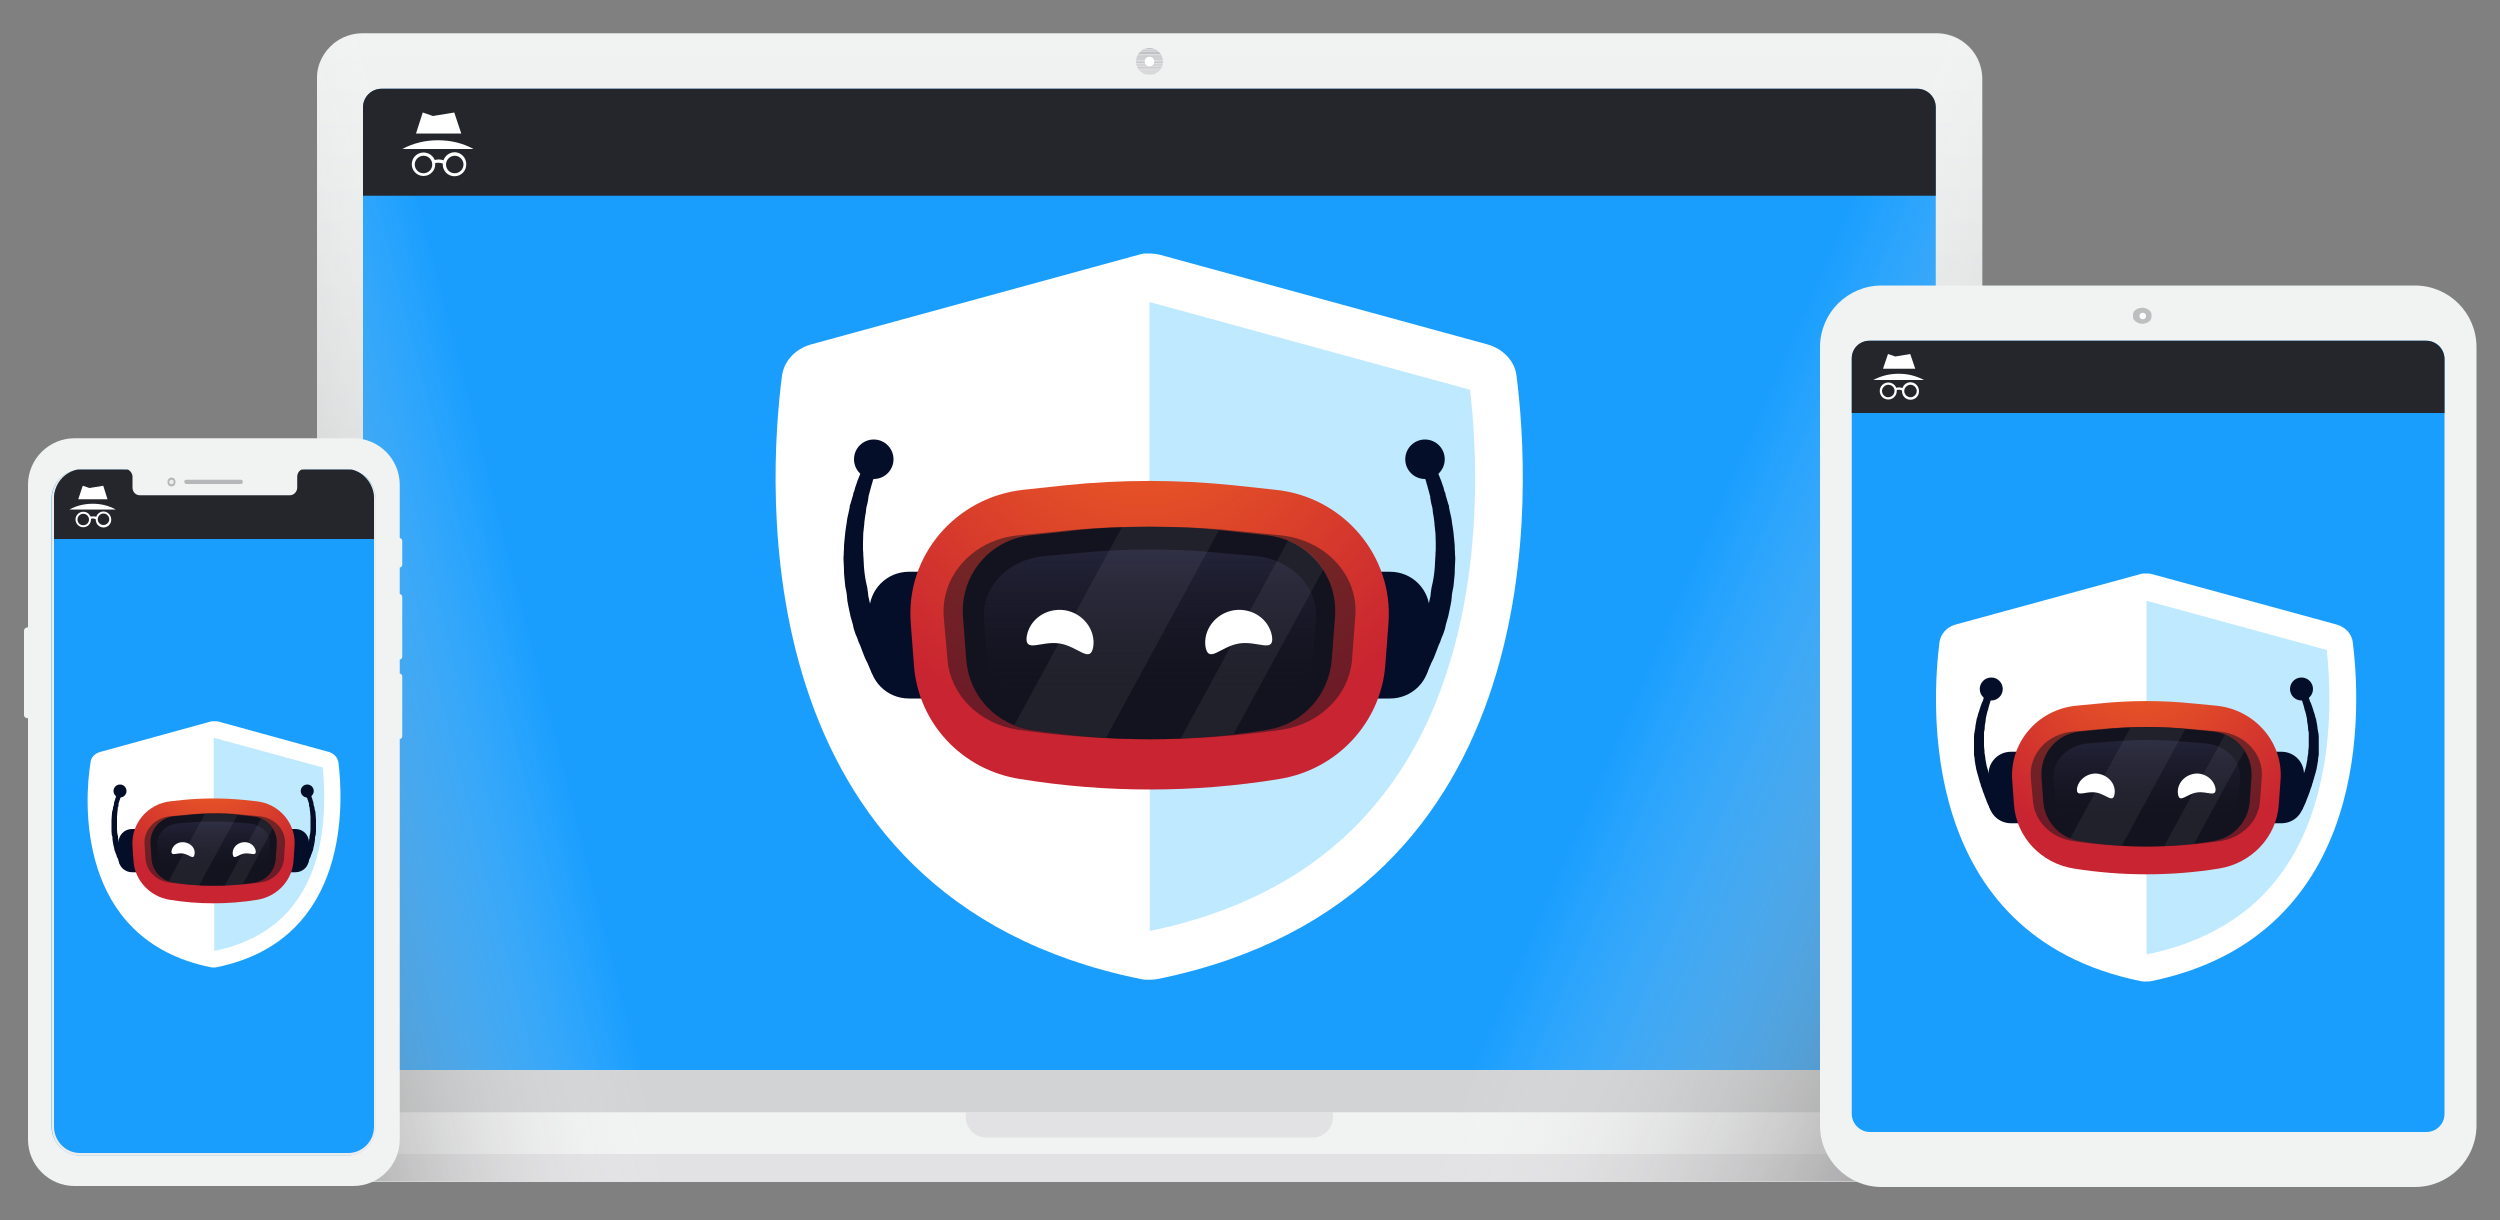 <?xml version="1.0" encoding="utf-8"?>
<!-- Generator: Adobe Illustrator 18.0.0, SVG Export Plug-In . SVG Version: 6.00 Build 0)  -->
<!DOCTYPE svg PUBLIC "-//W3C//DTD SVG 1.1//EN" "http://www.w3.org/Graphics/SVG/1.1/DTD/svg11.dtd">
<svg version="1.1" id="Layer_1" xmlns="http://www.w3.org/2000/svg" xmlns:xlink="http://www.w3.org/1999/xlink" x="0px" y="0px"
	 viewBox="0 512 1000 488" enable-background="new 0 512 1000 488" xml:space="preserve">
<rect x="0" y="512" width="1000" height="488" fill="#808080" stroke="none"/>
<g>
	<g>
		<g>
			<g id="XMLID_10143_">
				<g id="XMLID_10144_">
					<g id="XMLID_10216_">
						<g id="XMLID_10217_">
							<path id="XMLID_10218_" fill="#E2E2E4" d="M846.5,956.9v16.9c-13.8,7.2-29.5,11-45.5,11H118.5c-15.9,0-31.6-3.8-45.5-11
								v-16.9H846.5z"/>
						</g>
					</g>
					
						<linearGradient id="XMLID_2_" gradientUnits="userSpaceOnUse" x1="219.949" y1="988.923" x2="219.949" y2="704.29" gradientTransform="matrix(-1.468 0 0 -1.468 782.822 1980.082)">
						<stop  offset="0" style="stop-color:#F1F2F2"/>
						<stop  offset="1" style="stop-color:#D1D3D4"/>
					</linearGradient>
					<path id="XMLID_10215_" fill="url(#XMLID_2_)" d="M133.6,529.3c3.1-2.5,7.2-4,11.5-4h629.4c4.4,0,8.4,1.5,11.5,4
						c4.3,3.4,6.9,8.5,6.9,14.4v8.7v22.9v22.9v22.9V644v22.9v22.9v22.9v22.9v22.9v23.3v22.9v22.9v22.9v22.9v10v23.2v22.9v18.9
						c0,1.3-0.1,2.8-0.4,4c-1.8,8.2-9.1,14.4-17.9,14.4H145.1c-8.8,0-16.2-6.2-17.9-14.4c-0.3-1.3-0.4-2.6-0.4-4v-18.9v-22.9v-22.9
						v-10v-22.9V828v-23v-23.2v-22.9V736v-22.9v-22.9v-22.9v-23.2V621v-22.9V575v-22.9v-8.7C126.7,537.8,129.4,532.7,133.6,529.3z"
						/>
					<g id="XMLID_10209_">
						<g id="XMLID_10210_">
							<g>
								<g>
									<g>
										<defs>
											<rect id="SVGID_1_" x="73" y="956.9" width="773.4" height="16.9"/>
										</defs>
										<clipPath id="SVGID_2_">
											<use xlink:href="#SVGID_1_"  overflow="visible"/>
										</clipPath>
										<g id="XMLID_10213_" clip-path="url(#SVGID_2_)">
											<rect id="XMLID_10214_" x="73" y="956.9" fill="#F1F2F2" width="773.4" height="16.9"/>
										</g>
									</g>
								</g>
							</g>
						</g>
					</g>
					<g id="XMLID_10206_">
						<g id="XMLID_10207_">
							<path id="XMLID_10208_" fill="#E2E2E4" d="M118.5,984.6H801c15.9,0,31.6-3.8,45.5-11l0,0H73l0,0
								C86.9,981,102.5,984.6,118.5,984.6z"/>
						</g>
					</g>
					<g id="XMLID_10203_">
						<g id="XMLID_10204_">
							<path id="XMLID_10205_" fill="#E2E2E4" d="M394.4,967h130.7c4.4,0,8.1-3.7,8.1-8.1v-2.1H386.3v2.1
								C386.3,963.3,390,967,394.4,967z"/>
						</g>
					</g>
					<g id="XMLID_10149_">
						<g id="XMLID_10153_">
							<g id="XMLID_10154_">
								<g>
									<g>
										<g>
											<defs>
												<circle id="SVGID_3_" cx="459.8" cy="536.6" r="5.4"/>
											</defs>
											<clipPath id="SVGID_4_">
												<use xlink:href="#SVGID_3_"  overflow="visible"/>
											</clipPath>
											<g id="XMLID_10201_" clip-path="url(#SVGID_4_)">
												<rect id="XMLID_10202_" x="454.3" y="531" fill="#BCBDC0" width="10.9" height="0.1"/>
											</g>
										</g>
									</g>
								</g>
								<g>
									<g>
										<g>
											<defs>
												<circle id="SVGID_5_" cx="459.8" cy="536.6" r="5.4"/>
											</defs>
											<clipPath id="SVGID_6_">
												<use xlink:href="#SVGID_5_"  overflow="visible"/>
											</clipPath>
											<g id="XMLID_10199_" clip-path="url(#SVGID_6_)">
												<rect id="XMLID_10200_" x="454.3" y="531.2" fill="#BDBEC1" width="10.9" height="0.4"/>
											</g>
										</g>
									</g>
								</g>
								<g>
									<g>
										<g>
											<defs>
												<circle id="SVGID_7_" cx="459.8" cy="536.6" r="5.4"/>
											</defs>
											<clipPath id="SVGID_8_">
												<use xlink:href="#SVGID_7_"  overflow="visible"/>
											</clipPath>
											<g id="XMLID_10197_" clip-path="url(#SVGID_8_)">
												<rect id="XMLID_10198_" x="454.3" y="531.8" fill="#BEBFC2" width="10.9" height="0.4"/>
											</g>
										</g>
									</g>
								</g>
								<g>
									<g>
										<g>
											<defs>
												<circle id="SVGID_9_" cx="459.8" cy="536.6" r="5.4"/>
											</defs>
											<clipPath id="SVGID_10_">
												<use xlink:href="#SVGID_9_"  overflow="visible"/>
											</clipPath>
											<g id="XMLID_10195_" clip-path="url(#SVGID_10_)">
												<rect id="XMLID_10196_" x="454.3" y="532.2" fill="#BFC0C3" width="10.9" height="0.4"/>
											</g>
										</g>
									</g>
								</g>
								<g>
									<g>
										<g>
											<defs>
												<circle id="SVGID_11_" cx="459.8" cy="536.6" r="5.4"/>
											</defs>
											<clipPath id="SVGID_12_">
												<use xlink:href="#SVGID_11_"  overflow="visible"/>
											</clipPath>
											<g id="XMLID_10193_" clip-path="url(#SVGID_12_)">
												<rect id="XMLID_10194_" x="454.3" y="532.8" fill="#C0C1C4" width="10.9" height="0.4"/>
											</g>
										</g>
									</g>
								</g>
								<g>
									<g>
										<g>
											<defs>
												<circle id="SVGID_13_" cx="459.8" cy="536.6" r="5.4"/>
											</defs>
											<clipPath id="SVGID_14_">
												<use xlink:href="#SVGID_13_"  overflow="visible"/>
											</clipPath>
											<g id="XMLID_10191_" clip-path="url(#SVGID_14_)">
												<rect id="XMLID_10192_" x="454.3" y="533.2" fill="#C1C2C5" width="10.9" height="0.4"/>
											</g>
										</g>
									</g>
								</g>
								<g>
									<g>
										<g>
											<defs>
												<circle id="SVGID_15_" cx="459.8" cy="536.6" r="5.4"/>
											</defs>
											<clipPath id="SVGID_16_">
												<use xlink:href="#SVGID_15_"  overflow="visible"/>
											</clipPath>
											<g id="XMLID_10189_" clip-path="url(#SVGID_16_)">
												<rect id="XMLID_10190_" x="454.3" y="533.8" fill="#C2C3C6" width="10.9" height="0.4"/>
											</g>
										</g>
									</g>
								</g>
								<g>
									<g>
										<g>
											<defs>
												<circle id="SVGID_17_" cx="459.8" cy="536.6" r="5.4"/>
											</defs>
											<clipPath id="SVGID_18_">
												<use xlink:href="#SVGID_17_"  overflow="visible"/>
											</clipPath>
											<g id="XMLID_10187_" clip-path="url(#SVGID_18_)">
												<rect id="XMLID_10188_" x="454.3" y="534.3" fill="#C3C4C7" width="10.9" height="0.4"/>
											</g>
										</g>
									</g>
								</g>
								<g>
									<g>
										<g>
											<defs>
												<circle id="SVGID_19_" cx="459.8" cy="536.6" r="5.4"/>
											</defs>
											<clipPath id="SVGID_20_">
												<use xlink:href="#SVGID_19_"  overflow="visible"/>
											</clipPath>
											<g id="XMLID_10185_" clip-path="url(#SVGID_20_)">
												<rect id="XMLID_10186_" x="454.3" y="534.7" fill="#C4C5C8" width="10.9" height="0.4"/>
											</g>
										</g>
									</g>
								</g>
								<g>
									<g>
										<g>
											<defs>
												<circle id="SVGID_21_" cx="459.8" cy="536.6" r="5.4"/>
											</defs>
											<clipPath id="SVGID_22_">
												<use xlink:href="#SVGID_21_"  overflow="visible"/>
											</clipPath>
											<g id="XMLID_10183_" clip-path="url(#SVGID_22_)">
												<rect id="XMLID_10184_" x="454.3" y="535.3" fill="#C5C6C9" width="10.9" height="0.4"/>
											</g>
										</g>
									</g>
								</g>
								<g>
									<g>
										<g>
											<defs>
												<circle id="SVGID_23_" cx="459.8" cy="536.6" r="5.4"/>
											</defs>
											<clipPath id="SVGID_24_">
												<use xlink:href="#SVGID_23_"  overflow="visible"/>
											</clipPath>
											<g id="XMLID_10181_" clip-path="url(#SVGID_24_)">
												<rect id="XMLID_10182_" x="454.3" y="535.7" fill="#C6C7CA" width="10.9" height="0.4"/>
											</g>
										</g>
									</g>
								</g>
								<g>
									<g>
										<g>
											<defs>
												<circle id="SVGID_25_" cx="459.8" cy="536.6" r="5.4"/>
											</defs>
											<clipPath id="SVGID_26_">
												<use xlink:href="#SVGID_25_"  overflow="visible"/>
											</clipPath>
											<g id="XMLID_10179_" clip-path="url(#SVGID_26_)">
												<rect id="XMLID_10180_" x="454.3" y="536.3" fill="#C7C8CB" width="10.9" height="0.4"/>
											</g>
										</g>
									</g>
								</g>
								<g>
									<g>
										<g>
											<defs>
												<circle id="SVGID_27_" cx="459.8" cy="536.6" r="5.4"/>
											</defs>
											<clipPath id="SVGID_28_">
												<use xlink:href="#SVGID_27_"  overflow="visible"/>
											</clipPath>
											<g id="XMLID_10177_" clip-path="url(#SVGID_28_)">
												<rect id="XMLID_10178_" x="454.3" y="536.8" fill="#C8C9CC" width="10.9" height="0.4"/>
											</g>
										</g>
									</g>
								</g>
								<g>
									<g>
										<g>
											<defs>
												<circle id="SVGID_29_" cx="459.8" cy="536.6" r="5.4"/>
											</defs>
											<clipPath id="SVGID_30_">
												<use xlink:href="#SVGID_29_"  overflow="visible"/>
											</clipPath>
											<g id="XMLID_10175_" clip-path="url(#SVGID_30_)">
												<rect id="XMLID_10176_" x="454.3" y="537.4" fill="#C9CACD" width="10.9" height="0.4"/>
											</g>
										</g>
									</g>
								</g>
								<g>
									<g>
										<g>
											<defs>
												<circle id="SVGID_31_" cx="459.8" cy="536.6" r="5.4"/>
											</defs>
											<clipPath id="SVGID_32_">
												<use xlink:href="#SVGID_31_"  overflow="visible"/>
											</clipPath>
											<g id="XMLID_10173_" clip-path="url(#SVGID_32_)">
												<rect id="XMLID_10174_" x="454.3" y="537.8" fill="#CACBCE" width="10.9" height="0.4"/>
											</g>
										</g>
									</g>
								</g>
								<g>
									<g>
										<g>
											<defs>
												<circle id="SVGID_33_" cx="459.8" cy="536.6" r="5.4"/>
											</defs>
											<clipPath id="SVGID_34_">
												<use xlink:href="#SVGID_33_"  overflow="visible"/>
											</clipPath>
											<g id="XMLID_10171_" clip-path="url(#SVGID_34_)">
												<rect id="XMLID_10172_" x="454.3" y="538.2" fill="#CCCCCF" width="10.9" height="0.4"/>
											</g>
										</g>
									</g>
								</g>
								<g>
									<g>
										<g>
											<defs>
												<circle id="SVGID_35_" cx="459.8" cy="536.6" r="5.4"/>
											</defs>
											<clipPath id="SVGID_36_">
												<use xlink:href="#SVGID_35_"  overflow="visible"/>
											</clipPath>
											<g id="XMLID_10169_" clip-path="url(#SVGID_36_)">
												<rect id="XMLID_10170_" x="454.3" y="538.8" fill="#CDCDCF" width="10.9" height="0.4"/>
											</g>
										</g>
									</g>
								</g>
								<g>
									<g>
										<g>
											<defs>
												<circle id="SVGID_37_" cx="459.8" cy="536.6" r="5.4"/>
											</defs>
											<clipPath id="SVGID_38_">
												<use xlink:href="#SVGID_37_"  overflow="visible"/>
											</clipPath>
											<g id="XMLID_10167_" clip-path="url(#SVGID_38_)">
												<rect id="XMLID_10168_" x="454.3" y="539.3" fill="#CECED0" width="10.9" height="0.4"/>
											</g>
										</g>
									</g>
								</g>
								<g>
									<g>
										<g>
											<defs>
												<circle id="SVGID_39_" cx="459.8" cy="536.6" r="5.4"/>
											</defs>
											<clipPath id="SVGID_40_">
												<use xlink:href="#SVGID_39_"  overflow="visible"/>
											</clipPath>
											<g id="XMLID_10165_" clip-path="url(#SVGID_40_)">
												<rect id="XMLID_10166_" x="454.3" y="539.8" fill="#CFCFD1" width="10.9" height="0.4"/>
											</g>
										</g>
									</g>
								</g>
								<g>
									<g>
										<g>
											<defs>
												<circle id="SVGID_41_" cx="459.8" cy="536.6" r="5.4"/>
											</defs>
											<clipPath id="SVGID_42_">
												<use xlink:href="#SVGID_41_"  overflow="visible"/>
											</clipPath>
											<g id="XMLID_10163_" clip-path="url(#SVGID_42_)">
												<rect id="XMLID_10164_" x="454.3" y="540.3" fill="#D0D0D2" width="10.9" height="0.4"/>
											</g>
										</g>
									</g>
								</g>
								<g>
									<g>
										<g>
											<defs>
												<circle id="SVGID_43_" cx="459.8" cy="536.6" r="5.4"/>
											</defs>
											<clipPath id="SVGID_44_">
												<use xlink:href="#SVGID_43_"  overflow="visible"/>
											</clipPath>
											<g id="XMLID_10161_" clip-path="url(#SVGID_44_)">
												<rect id="XMLID_10162_" x="454.3" y="540.9" fill="#D1D1D3" width="10.9" height="0.4"/>
											</g>
										</g>
									</g>
								</g>
								<g>
									<g>
										<g>
											<defs>
												<circle id="SVGID_45_" cx="459.8" cy="536.6" r="5.4"/>
											</defs>
											<clipPath id="SVGID_46_">
												<use xlink:href="#SVGID_45_"  overflow="visible"/>
											</clipPath>
											<g id="XMLID_10159_" clip-path="url(#SVGID_46_)">
												<rect id="XMLID_10160_" x="454.3" y="541.3" fill="#D2D2D4" width="10.9" height="0.4"/>
											</g>
										</g>
									</g>
								</g>
								<g>
									<g>
										<g>
											<defs>
												<circle id="SVGID_47_" cx="459.8" cy="536.6" r="5.4"/>
											</defs>
											<clipPath id="SVGID_48_">
												<use xlink:href="#SVGID_47_"  overflow="visible"/>
											</clipPath>
											<g id="XMLID_10157_" clip-path="url(#SVGID_48_)">
												<rect id="XMLID_10158_" x="454.3" y="541.8" fill="#D3D3D5" width="10.9" height="0.1"/>
											</g>
										</g>
									</g>
								</g>
							</g>
						</g>
						<g id="XMLID_10150_">
							<g id="XMLID_10151_">
								<circle id="XMLID_10152_" fill="#FFFFFF" cx="459.8" cy="536.6" r="1.9"/>
							</g>
						</g>
					</g>
					<g id="XMLID_10145_">
						<g id="XMLID_10146_">
							<g id="XMLID_10147_">
								<path id="XMLID_10148_" fill="#1A9EFE" d="M152.7,940h614.1c4.1,0,7.5-3.4,7.5-7.5V555c0-4.1-3.4-7.5-7.5-7.5H152.7
									c-4.1,0-7.5,3.4-7.5,7.5v377.5C145.2,936.6,148.5,940,152.7,940z"/>
							</g>
						</g>
					</g>
				</g>
			</g>
			
				<linearGradient id="SVGID_49_" gradientUnits="userSpaceOnUse" x1="102.501" y1="776.544" x2="-72.795" y2="699.815" gradientTransform="matrix(-1.468 0 0 -1.468 782.822 1980.082)">
				<stop  offset="0" style="stop-color:#FFFFFF;stop-opacity:0"/>
				<stop  offset="1" style="stop-color:#231F20"/>
			</linearGradient>
			<path fill="url(#SVGID_49_)" d="M73,956.9h55.7c-0.7-1.3-1.2-2.8-1.5-4.3c-0.3-1.3-0.4-2.6-0.4-4v-18.9v-23.1v-22.9v-10v-22.9
				V828v-23v-23.2v-22.9V736v-22.9v-22.9v-22.9v-23.2V621v-22.9V575v-22.9v-8.7c0-5.9,2.6-11,6.9-14.4c3.1-2.5,7.2-4,11.5-4h629.4
				c4.4,0,8.4,1.5,11.5,4c4.3,3.4,6.9,8.5,6.9,14.4v8.7V575v23v22.9v22.9v22.9v22.9v22.9v22.9v22.9v23.5v22.9v22.9v22.9v22.9v10
				v23.2v22.9v18.9c0,1.3-0.1,2.8-0.4,4c-0.3,1.5-0.9,2.9-1.5,4.3h55.7l0,0l0,0v16.9l0,0c-13.8,7.2-29.5,11-45.5,11H118.5
				c-15.9,0-31.6-3.8-45.4-11l0,0L73,956.9L73,956.9L73,956.9z"/>
			
				<linearGradient id="SVGID_50_" gradientUnits="userSpaceOnUse" x1="379.31" y1="790.429" x2="529.347" y2="752.044" gradientTransform="matrix(-1.468 0 0 -1.468 782.822 1980.082)">
				<stop  offset="0" style="stop-color:#FFFFFF;stop-opacity:0"/>
				<stop  offset="1" style="stop-color:#231F20"/>
			</linearGradient>
			<path fill="url(#SVGID_50_)" d="M73,956.9h55.7c-0.7-1.3-1.2-2.8-1.5-4.3c-0.3-1.3-0.4-2.6-0.4-4v-18.9v-23.1v-22.9v-10v-22.9
				V828v-23v-23.2v-22.9V736v-22.9v-22.9v-22.9v-23.2V621v-22.9V575v-22.9v-8.7c0-5.9,2.6-11,6.9-14.4c3.1-2.5,7.2-4,11.5-4h629.4
				c4.4,0,8.4,1.5,11.5,4c4.3,3.4,6.9,8.5,6.9,14.4v8.7V575v23v22.9v22.9v22.9v22.9v22.9v22.9v22.9v23.5v22.9v22.9v22.9v22.9v10
				v23.2v22.9v18.9c0,1.3-0.1,2.8-0.4,4c-0.3,1.5-0.9,2.9-1.5,4.3h55.7l0,0l0,0v16.9l0,0c-13.8,7.2-29.5,11-45.5,11H118.5
				c-15.9,0-31.6-3.8-45.4-11l0,0L73,956.9L73,956.9L73,956.9z"/>
		</g>
		<g>
			<g id="XMLID_10125_">
				<circle id="XMLID_10142_" opacity="0.15" fill="#FFFFFF" enable-background="new    " cx="951.1" cy="657.3" r="5.6"/>
				<g id="XMLID_10126_">
					<g id="XMLID_10137_">
						<g id="XMLID_10138_">
							<g id="XMLID_10139_">
								<g id="XMLID_10140_">
									<g id="XMLID_10141_">
										<path fill="#F1F2F2" d="M752.7,986.8h213.2c13.7,0,24.7-11,24.7-24.7V650.9c0-13.7-11-24.7-24.7-24.7H752.7
											c-13.7,0-24.7,11-24.7,24.7v311.3C728,975.8,739.1,986.8,752.7,986.8z"/>
									</g>
								</g>
							</g>
						</g>
					</g>
					<g id="XMLID_10132_">
						<path id="XMLID_10136_" fill="#BCBEC0" d="M853.2,638.2c0-0.1,0-0.3,0-0.3c0-0.1,0-0.3,0-0.3c0-0.1,0-0.3,0.1-0.3
							c0-0.1,0.1-0.3,0.1-0.3c0-0.1,0.1-0.3,0.1-0.3c0.1-0.1,0.1-0.3,0.3-0.3c0.1-0.1,0.1-0.3,0.3-0.3c0.1-0.1,0.3-0.3,0.4-0.3
							c0.1-0.1,0.3-0.3,0.6-0.3c0.3-0.1,0.6-0.3,0.9-0.3c0.3,0,0.6-0.1,0.9-0.1s0.6,0,0.9,0.1c0.3,0.1,0.6,0.1,0.9,0.3
							c0.1,0.1,0.4,0.3,0.6,0.3c0.1,0.1,0.3,0.3,0.4,0.3c0.1,0.1,0.1,0.3,0.3,0.3c0.1,0.1,0.1,0.3,0.3,0.3c0,0.1,0.1,0.3,0.1,0.3
							c0,0.1,0.1,0.3,0.1,0.3c0,0.1,0.1,0.3,0.1,0.3c0,0.1,0,0.3,0,0.3c0,0.1,0,0.3,0,0.3v0.1v0.1c0,0.1,0,0.3,0,0.3
							c0,0.1,0,0.3,0,0.3c0,0.1,0,0.3-0.1,0.3c0,0.1-0.1,0.3-0.1,0.3c0,0.1-0.1,0.3-0.1,0.3c0,0.1-0.1,0.3-0.3,0.3
							c-0.1,0.1-0.1,0.3-0.3,0.3c-0.1,0.1-0.3,0.3-0.4,0.3c-0.1,0.1-0.3,0.3-0.6,0.3c-0.3,0.1-0.6,0.3-0.9,0.3
							c-0.3,0.1-0.6,0.1-0.9,0.1c-0.3,0-0.6,0-0.9-0.1c-0.3-0.1-0.6-0.1-0.9-0.3c-0.1-0.1-0.4-0.3-0.6-0.3c-0.1-0.1-0.3-0.3-0.4-0.3
							c-0.1-0.1-0.1-0.3-0.3-0.3c-0.1-0.1-0.1-0.3-0.3-0.3c0-0.1-0.1-0.3-0.1-0.3c0-0.1-0.1-0.3-0.1-0.3c0-0.1-0.1-0.3-0.1-0.3
							c0-0.1,0-0.3,0-0.3c0-0.1,0-0.3,0-0.3V638.2C853.2,638.2,853.2,638.2,853.2,638.2z"/>
						<g id="XMLID_10133_">
							<g id="XMLID_10134_">
								<circle id="XMLID_10135_" fill="#FFFFFF" cx="857.1" cy="638.4" r="1.3"/>
							</g>
						</g>
					</g>
					<g id="XMLID_10127_">
						<g id="XMLID_10128_">
							<g id="XMLID_10129_">
								<g id="XMLID_10130_">
									<path id="XMLID_10131_" fill="#1A9EFE" d="M748,964.8h222.5c4.1,0,7.3-3.2,7.3-7.3V655.6c0-4.1-3.2-7.3-7.3-7.3H748
										c-4.1,0-7.3,3.2-7.3,7.3v301.9C740.7,961.6,744.1,964.8,748,964.8z"/>
								</g>
							</g>
						</g>
					</g>
				</g>
			</g>
		</g>
		<g>
			<g id="XMLID_10112_">
				<path id="XMLID_10124_" fill="#1A9EFE" d="M20.6,711.5v8.4h129.8v-8.4c0-6.3-5.1-11.6-11.3-11.6h-17.2c-1.6,0-2.9,1.3-2.9,3.1
					v4.3c0,1.6-1.3,3.1-2.9,3.1H55.2c-1.6,0-2.9-1.3-2.9-3.1V703c0-1.6-1.3-3.1-2.9-3.1H32C25.7,700.1,20.6,705.2,20.6,711.5z"/>
				<g>
					<g id="XMLID_10123_">
						<path fill="#F1F2F2" d="M10.6,763l0.6-0.1v-57c0-10.3,8.4-18.6,18.6-18.6h111.5c10.3,0,18.6,8.4,18.6,18.6v21.3l0,0
							c0.6,0.1,1,0.6,1,1.2v9.4c0,0.6-0.4,1.2-1,1.2l0,0v10.6l0,0c0.6,0.1,1,0.6,1,1.2v23.8c0,0.6-0.4,1.2-1,1.2l0,0v5.6l0,0
							c0.6,0.1,1,0.6,1,1.2v23.8c0,0.6-0.4,1.2-1,1.2l0,0v160.2c0,10.3-8.4,18.6-18.6,18.6H29.8c-10.3,0-18.6-8.4-18.6-18.6V799.3
							l-0.6-0.1c-0.6-0.1-1-0.6-1-1.2v-33.6C9.5,763.8,10,763.2,10.6,763z"/>
					</g>
					<path id="XMLID_10122_" fill="#1A9EFE" d="M20.6,711.5v251.1c0,6.3,5.1,11.6,11.3,11.6h107c6.3,0,11.3-5.1,11.3-11.6V711.5
						c0-6.3-5.1-11.6-11.3-11.6h-17c-1.6,0-2.9,1.3-2.9,3.1v4.3c0,1.6-1.3,3.1-2.9,3.1H55.2c-1.6,0-2.9-1.3-2.9-3.1V703
						c0-1.6-1.3-3.1-2.9-3.1H32C25.7,700.1,20.6,705.2,20.6,711.5z"/>
					<g id="XMLID_10118_">
						<path id="XMLID_10119_" fill="#ECECED" d="M149.1,706.5c0-0.1-0.1-0.2-0.2-0.3c-0.9-1.7-2.2-3.1-3.7-4.2
							c-1.8-1.2-3.9-1.9-6.2-1.9h-17.2c-1,0-2,0.6-2.5,1.4l0,0l0,0c-0.3,0.5-0.4,1-0.4,1.6v4.3c0,0.5-0.1,0.9-0.3,1.3l0,0v0.1
							c0,0,0,0,0,0.1c-0.5,0.9-1.4,1.6-2.5,1.6H55.2c-1.6,0-2.9-1.3-2.9-3.1v-4.3c0-1.6-1.3-3.1-2.9-3.1H32
							c-6.3,0-11.3,5.1-11.3,11.6v251.1c0,1.8,0.4,3.5,1.1,5c0,0.1,0.1,0.2,0.1,0.3c0.1,0.2,0.2,0.3,0.3,0.5c2,3.5,5.6,5.8,9.8,5.8
							h107c1.5,0,2.9-0.3,4.2-0.8c3-1.2,5.4-3.7,6.5-6.8c0.4-1.2,0.7-2.6,0.7-4v-251C150.3,709.8,149.9,708.1,149.1,706.5z
							 M21.6,962.6V711.5c0-5.7,4.7-10.6,10.4-10.6h17.2c1.2,0,2.1,0.9,2.1,2.1v4.3c0,2.2,1.8,4,4,4h60.6c2.2,0,4-1.8,4-4V703
							c0-1.2,0.9-2.1,2.1-2.1h17.2c2.2,0,4.3,0.7,6,1.9c2.6,1.9,4.4,5.1,4.4,8.7v251.1c0,1.5-0.3,2.9-0.8,4.2
							c-1.6,3.8-5.3,6.4-9.5,6.4H32C26.3,973.2,21.6,968.5,21.6,962.6z"/>
					</g>
				</g>
				<path id="XMLID_10116_" opacity="0.38" fill="#58595B" enable-background="new    " d="M74.4,705.6h22c0.4,0,0.7-0.3,0.7-0.7
					v-0.3c0-0.4-0.3-0.7-0.7-0.7h-22c-0.4,0-0.7,0.3-0.7,0.7v0.3C73.9,705.3,74.2,705.6,74.4,705.6z"/>
				
					<ellipse id="XMLID_10114_" opacity="0.38" fill="#58595B" enable-background="new    " cx="68.6" cy="704.8" rx="1.6" ry="1.8"/>
				<ellipse id="XMLID_10113_" fill="#ECECED" cx="68.6" cy="704.8" rx="0.9" ry="0.9"/>
			</g>
		</g>
	</g>
</g>
<g>
	<path fill="#FFFFFF" d="M456.2,903.6c0.7,0.1,1.5,0.3,2.1,0.3c0.4,0,0.9,0,1.3,0c1.2,0,2.3-0.1,3.5-0.3
		C623.2,871,612,704.5,606.6,662.3c-0.7-5.9-5.3-10.7-11.5-12.5L464.3,614c-1.5-0.4-3.1-0.6-4.7-0.6c-0.4,0-0.9,0-1.3,0
		c-1.2,0-2.2,0.3-3.2,0.6l-130.8,35.8c-6.2,1.8-10.7,6.6-11.5,12.5C307.3,704.5,296.2,871,456.2,903.6z"/>
	<path opacity="0.3" fill="#2BB5FF" enable-background="new    " d="M588,667.9l-128.2-35.1l0,0v79c2.9-0.6,5.7-0.9,8.7-1.2
		c6.2-0.4,12.3,0.3,18.5,1c5,0.7,10,1.8,14.8,2.9c4.6,1,9.4,1.9,13.8,3.7c5.1,2.1,10,5,13.5,9.4c3.7,4.6,6,9,8.1,14.4
		c1.3,3.5,2.2,7.3,2.9,11c0.7,4.1,1.5,8.5,1,12.8c-0.6,7.3-2.6,14.5-6.9,20.6c-4.4,6.2-9.7,11.2-16.2,15.1c-12,7.5-26.3,11-40.2,12
		c-5.9,0.4-11.9,0.3-17.9-0.6v71.5l0,0c33-6.8,60.2-20.3,80.8-40.4c17-16.6,30-38,38.2-63.7C593.4,735.6,590.5,688.8,588,667.9z"/>
	<g>
		<g id="XMLID_84_">
			<g id="XMLID_10068_">
				<g id="XMLID_10069_">
					<g id="XMLID_10078_">
						<path id="XMLID_10079_" fill="#040E29" d="M380.8,791.4h-17.2c-8.8,0-15.9-7-15.9-15.9v-18.9c0-8.8,7-15.9,15.9-15.9h17.2
							V791.4z"/>
					</g>
					<g id="XMLID_10070_">
						<g id="XMLID_10075_">
							<g id="XMLID_10076_">
								<path id="XMLID_10077_" fill="#040E29" d="M348.9,781.6c0,0-0.6-1.3-1.5-3.4c-0.4-1.2-1.2-2.3-1.8-4c-0.3-0.7-0.7-1.8-1-2.6
									c-0.3-0.9-0.7-1.9-1.2-2.9c-0.3-1-0.7-2.1-1.2-3.1c-0.1-0.4-0.4-1.2-0.6-1.8s-0.3-1.2-0.4-1.8c-0.3-1.2-0.7-2.3-1-3.5
									c-0.1-0.6-0.3-1.3-0.4-1.9s-0.3-1.3-0.4-1.9c-0.1-0.7-0.3-1.3-0.4-2.1c-0.1-0.3-0.1-0.7-0.1-1c-0.1-0.3-0.1-0.7-0.1-1
									c-0.1-1.3-0.4-2.6-0.7-4.1c-0.1-1.3-0.3-2.8-0.4-4.1l-0.1-1.3c0-0.4,0-0.7,0-1.2l-0.1-2.1l-0.1-2.1c0-0.7,0-1.3,0.1-2.1
									c0-0.7,0-1.3,0.1-2.1v-1.2c0-0.4,0.1-0.7,0.1-1.2c0.1-1.3,0.3-2.8,0.4-4.1s0.4-2.6,0.6-4c0.1-1.3,0.4-2.6,0.7-3.8
									c0.1-0.6,0.3-1.2,0.4-1.9c0.1-0.3,0.1-0.6,0.1-0.9c0.1-0.3,0.1-0.6,0.3-0.9c0.3-1.2,0.7-2.3,1-3.4c0.1-0.3,0.1-0.4,0.1-0.7
									c0.1-0.3,0.1-0.4,0.3-0.7c0.1-0.4,0.4-1,0.4-1.5c0.4-1,0.7-2.1,1-2.9c0.4-0.9,0.7-1.8,1-2.5s0.6-1.5,0.9-2.2
									s0.6-1.3,0.9-1.8c1-2.2,1.6-3.5,1.6-3.5l4.6,2.1c0,0-0.4,1.2-1.3,3.4c-0.1,0.4-0.4,1.2-0.7,1.8c-0.1,0.7-0.4,1.3-0.7,2.2
									c-0.3,0.7-0.4,1.6-0.7,2.3c-0.3,0.9-0.4,1.8-0.7,2.6c-0.1,0.4-0.3,1-0.4,1.5c-0.1,0.1-0.1,0.4-0.1,0.7
									c-0.1,0.3-0.1,0.4-0.1,0.7c-0.1,1-0.4,2.1-0.7,3.2c-0.1,0.3-0.1,0.6-0.1,0.7c-0.1,0.3-0.1,0.6-0.1,0.9
									c-0.1,0.6-0.1,1.2-0.3,1.8c-0.1,1.2-0.4,2.3-0.4,3.5c-0.1,1.2-0.3,2.5-0.4,3.7c0,1.3-0.1,2.5-0.1,3.8c0,0.3,0,0.6,0,1v1
									c0,0.6,0,1.3,0.1,1.9c0,0.6,0,1.3,0.1,2.1l0.1,1.9l0.1,1.9c0,0.3,0.1,0.6,0.1,1l0.1,1c0.1,1.3,0.4,2.6,0.6,3.8
									c0.3,1.3,0.6,2.5,0.7,3.7c0.1,0.3,0.1,0.6,0.1,0.9c0.1,0.3,0.1,0.6,0.1,0.9c0.1,0.6,0.3,1.2,0.4,1.8s0.3,1.2,0.4,1.8
									s0.3,1.2,0.4,1.8c0.4,1.2,0.7,2.2,1.2,3.2c0.1,0.4,0.4,1.2,0.6,1.6c0.1,0.4,0.4,1,0.6,1.5c0.4,1,0.7,1.9,1.2,2.9
									c0.4,0.9,0.7,1.8,1.2,2.6c0.4,0.7,0.7,1.6,1.2,2.3c0.6,1.3,1.3,2.6,1.9,3.8c1.2,2.1,1.8,3.2,1.8,3.2L348.9,781.6z"/>
							</g>
						</g>
						<g id="XMLID_10071_">
							<g id="XMLID_10072_">
								<g id="XMLID_10073_">
									<circle id="XMLID_10074_" fill="#040E29" cx="349.5" cy="695.7" r="7.9"/>
								</g>
							</g>
						</g>
					</g>
				</g>
			</g>
			<g id="XMLID_10055_">
				<g id="XMLID_10056_">
					<g id="XMLID_10065_">
						<path id="XMLID_10067_" fill="#040E29" d="M538.8,791.4H556c8.8,0,15.9-7,15.9-15.9v-18.9c0-8.8-7-15.9-15.9-15.9h-17.2V791.4
							z"/>
					</g>
					<g id="XMLID_10057_">
						<g id="XMLID_10062_">
							<g id="XMLID_10063_">
								<path id="XMLID_10064_" fill="#040E29" d="M570.6,781.6c0,0,0.6-1.3,1.5-3.4c0.4-1.2,1.2-2.3,1.8-4c0.3-0.7,0.7-1.8,1-2.6
									c0.3-0.9,0.7-1.9,1.2-2.9c0.3-1,0.7-2.1,1.2-3.1c0.1-0.4,0.4-1.2,0.6-1.8s0.3-1.2,0.4-1.8c0.3-1.2,0.7-2.3,1-3.5
									c0.1-0.6,0.3-1.3,0.4-1.9c0.1-0.6,0.3-1.3,0.4-1.9c0.1-0.7,0.3-1.3,0.4-2.1c0.1-0.3,0.1-0.7,0.1-1c0.1-0.3,0.1-0.7,0.1-1
									c0.1-1.3,0.4-2.6,0.7-4.1c0.1-1.3,0.3-2.8,0.4-4.1l0.1-1.2c0-0.4,0-0.7,0-1.2l0.1-2.1l0.1-2.1c0-0.7,0-1.3-0.1-2.1
									c0-0.7,0-1.3-0.1-2.1v-1.2c0-0.4-0.1-0.7-0.1-1.2c-0.1-1.3-0.3-2.8-0.4-4.1c-0.1-1.3-0.4-2.6-0.6-4
									c-0.1-1.3-0.4-2.6-0.7-3.8c-0.1-0.6-0.3-1.2-0.4-1.9c-0.1-0.3-0.1-0.6-0.1-0.9c-0.1-0.3-0.1-0.6-0.3-0.9
									c-0.3-1.2-0.7-2.3-1-3.4c-0.1-0.3-0.1-0.4-0.1-0.7c-0.1-0.3-0.1-0.4-0.3-0.7c-0.1-0.4-0.4-1-0.4-1.5c-0.4-1-0.7-2.1-1-2.9
									c-0.4-0.9-0.7-1.8-1-2.5s-0.6-1.5-0.9-2.2s-0.6-1.3-0.9-1.8c-1-2.2-1.6-3.5-1.6-3.5l-4.6,2.1c0,0,0.4,1.2,1.3,3.4
									c0.1,0.4,0.4,1.2,0.7,1.8c0.1,0.7,0.4,1.3,0.7,2.2c0.3,0.7,0.4,1.6,0.7,2.3c0.3,0.9,0.4,1.8,0.7,2.6c0.1,0.4,0.3,1,0.4,1.5
									c0.1,0.1,0.1,0.4,0.1,0.7s0.1,0.4,0.1,0.7c0.1,1,0.4,2.1,0.7,3.2c0.1,0.3,0.1,0.6,0.1,0.7c0.1,0.3,0.1,0.6,0.1,0.9
									c0.1,0.6,0.1,1.2,0.3,1.8c0.1,1.2,0.4,2.3,0.4,3.5c0.1,1.2,0.3,2.5,0.4,3.7c0,1.3,0.1,2.5,0.1,3.8c0,0.3,0,0.6,0,1v1
									c0,0.6,0,1.3-0.1,1.9c0,0.6,0,1.3-0.1,2.1l-0.1,1.9l-0.1,1.9c0,0.3-0.1,0.6-0.1,1l-0.1,1c-0.1,1.3-0.4,2.6-0.6,3.8
									c-0.3,1.3-0.6,2.5-0.7,3.7c-0.1,0.3-0.1,0.6-0.1,0.9c-0.1,0.3-0.1,0.6-0.1,0.9c-0.1,0.6-0.3,1.2-0.4,1.8s-0.3,1.2-0.4,1.8
									c-0.1,0.6-0.3,1.2-0.4,1.8c-0.4,1.2-0.7,2.2-1.2,3.2c-0.1,0.4-0.4,1.2-0.6,1.6c-0.1,0.4-0.4,1-0.6,1.5
									c-0.4,1-0.7,1.9-1.2,2.9c-0.4,0.9-0.7,1.8-1.2,2.6c-0.4,0.7-0.7,1.6-1.2,2.3c-0.6,1.3-1.3,2.6-1.9,3.8
									c-1.2,2.1-1.8,3.2-1.8,3.2L570.6,781.6z"/>
							</g>
						</g>
						<g id="XMLID_10058_">
							<g id="XMLID_10059_">
								<g id="XMLID_10060_">
									<circle id="XMLID_10061_" fill="#040E29" cx="570" cy="695.7" r="7.9"/>
								</g>
							</g>
						</g>
					</g>
				</g>
			</g>
			
				<radialGradient id="XMLID_3_" cx="311.461" cy="812.751" r="103.829" gradientTransform="matrix(1.468 0 0 1.468 3.051758e-005 -535.171)" gradientUnits="userSpaceOnUse">
				<stop  offset="0" style="stop-color:#F26522"/>
				<stop  offset="1" style="stop-color:#C82431"/>
			</radialGradient>
			<path id="XMLID_10054_" fill="url(#XMLID_3_)" d="M510,707.9l-16.7-1.8c-22.3-2.3-44.9-2.3-67.1,0l-16.7,1.8
				c-27.2,2.9-47.3,26.4-45.2,53.3l1.3,17.2c1.8,22.9,19.2,41.6,42.4,45.2l0,0c34.4,5.6,69.5,5.6,103.7,0l0,0
				c23.1-3.7,40.5-22.5,42.4-45.2l1.3-17.2C557.4,734.3,537.3,710.6,510,707.9z"/>
			<path id="XMLID_10053_" opacity="0.5" fill="#13131F" enable-background="new    " d="M459.8,807.7c-17.5,0-35.2-1.3-52.6-3.8
				c-15.4-2.3-27-13.8-28.2-27.9l-1.5-17.2c-1.3-16.6,11.9-31.1,30.1-32.7l18.1-1.8c11.3-1.2,22.6-1.6,34.1-1.6
				c11.3,0,22.8,0.4,34.1,1.6l18.1,1.8c18.4,1.8,31.6,16.2,30.1,32.7l-1.3,17.2c-1.2,14.1-12.8,25.6-28.2,27.9
				C495,806.4,477.2,807.7,459.8,807.7z"/>
			<path id="XMLID_10052_" fill="#13131F" d="M459.8,807.7c-15.9,0-32-1.3-47.7-3.8c-14-2.3-24.5-13.8-25.6-27.9l-1.3-17.2
				c-1.3-16.6,10.7-31.1,27.3-32.7l16.3-1.8c10.3-1.2,20.6-1.6,30.8-1.6c10.3,0,20.7,0.4,30.8,1.6l16.3,1.8
				c16.6,1.8,28.6,16.2,27.3,32.7l-1.3,17.2c-1.2,14.1-11.6,25.6-25.6,27.9C491.8,806.4,475.6,807.7,459.8,807.7z"/>
			
				<linearGradient id="XMLID_4_" gradientUnits="userSpaceOnUse" x1="313.266" y1="861.328" x2="313.266" y2="904.045" gradientTransform="matrix(1.468 0 0 1.468 3.051758e-005 -535.171)">
				<stop  offset="0" style="stop-color:#25253C"/>
				<stop  offset="1" style="stop-color:#13131F;stop-opacity:0"/>
			</linearGradient>
			<path id="XMLID_10051_" fill="url(#XMLID_4_)" d="M459.8,798.5c-14.1,0-28.5-1-42.4-3.1c-12.5-1.8-21.7-10.9-22.8-21.9l-1-13.4
				c-1.2-13.1,9.5-24.4,24.4-25.7l14.5-1.3c9.1-0.9,18.4-1.3,27.5-1.3s18.4,0.4,27.5,1.3l14.5,1.3c14.7,1.3,25.6,12.6,24.4,25.7
				l-1.2,13.4c-1,11-10.4,20.1-22.8,21.9C488.3,797.4,473.9,798.5,459.8,798.5z"/>
			<g opacity="6.000000e-002">
				<path fill="#FFFFFF" d="M412,803.7c10,1.8,20.3,2.8,30.4,3.4l45.2-83.1c-9.3-0.9-18.6-1.3-27.9-1.3c-3.5,0-7.2,0.1-10.9,0.1
					l-43,79.1C407.9,802.9,409.8,803.3,412,803.7z"/>
				<path fill="#FFFFFF" d="M529.4,739.7c-3.2-5.1-8.1-9.1-14.1-11.6l-43,79.3c7-0.3,14.1-0.9,21.1-1.8L529.4,739.7z"/>
			</g>
			<g id="XMLID_450_">
				<path id="XMLID_10050_" fill="#FFFFFF" d="M437.3,770.7c-1.2,6.9-6-0.1-13.4-1.3c-7.3-1.2-14.2,4-13.2-2.9
					c1.2-6.9,7.9-11.5,15.3-10.4C433.3,757.3,438.3,764,437.3,770.7z"/>
				<path id="XMLID_4441_" fill="#FFFFFF" d="M482.2,770.7c1.2,6.9,6-0.1,13.4-1.3s14.2,4,13.2-2.9c-1.2-6.9-7.9-11.5-15.3-10.4
					C486.2,757.3,481.2,764,482.2,770.7z"/>
			</g>
		</g>
	</g>
</g>
<g>
	<path fill="#FFFFFF" d="M856.5,904.5c0.4,0.1,0.7,0.1,1.2,0.1c0.3,0,0.6,0,0.7,0c0.6,0,1.3,0,1.9-0.1c90-18.4,83.8-112,80.8-135.7
		c-0.4-3.2-2.9-6-6.5-7L861,741.7c-0.9-0.3-1.8-0.3-2.6-0.3c-0.3,0-0.6,0-0.7,0c-0.6,0-1.2,0.1-1.8,0.3l-73.6,20.1
		c-3.5,0.9-6,3.7-6.5,7C772.8,792.6,766.5,886.3,856.5,904.5z"/>
	<path opacity="0.3" fill="#2BB5FF" enable-background="new    " d="M930.7,772l-72.1-19.7l0,0v44.5c1.6-0.3,3.2-0.6,4.8-0.6
		c3.5-0.3,6.9,0.1,10.4,0.6c2.8,0.4,5.6,0.9,8.4,1.6c2.5,0.6,5.3,1,7.8,2.1c2.9,1.2,5.6,2.8,7.6,5.3s3.4,5,4.6,8.1
		c0.7,2.1,1.3,4.1,1.6,6.2c0.4,2.3,0.9,4.7,0.6,7.2c-0.3,4.1-1.5,8.2-4,11.6c-2.5,3.5-5.4,6.3-9.1,8.5c-6.8,4.3-14.8,6.2-22.6,6.8
		c-3.2,0.3-6.8,0.1-10.1-0.3v39.9l0,0c18.6-3.8,33.9-11.5,45.4-22.6c9.5-9.4,16.9-21.4,21.4-35.8C933.6,810.1,932,783.8,930.7,772z"
		/>
	<g>
		<g id="XMLID_10080_">
			<g id="XMLID_10104_">
				<g id="XMLID_10105_">
					<g id="XMLID_10219_">
						<path id="XMLID_10220_" fill="#040E29" d="M814.1,841.3h-9.7c-5,0-9-4-9-9v-10.6c0-5,4-9,9-9h9.7V841.3z"/>
					</g>
					<g id="XMLID_10106_">
						<g id="XMLID_10111_">
							<g id="XMLID_10115_">
								<path id="XMLID_10117_" fill="#040E29" d="M796.2,835.9c0,0-0.3-0.7-0.9-1.9c-0.3-0.6-0.6-1.3-0.9-2.2
									c-0.1-0.4-0.4-0.9-0.6-1.5c-0.1-0.6-0.4-1-0.6-1.6c-0.1-0.6-0.4-1.2-0.6-1.8c-0.1-0.3-0.3-0.6-0.3-0.9
									c-0.1-0.3-0.1-0.7-0.3-0.9c-0.1-0.7-0.4-1.3-0.6-2.1c-0.1-0.3-0.1-0.7-0.3-1c0-0.3-0.1-0.7-0.3-1c0-0.4-0.1-0.7-0.3-1.2
									c0-0.1,0-0.4-0.1-0.6c0-0.1,0-0.4-0.1-0.6c-0.1-0.7-0.3-1.5-0.4-2.3c0-0.7-0.1-1.6-0.3-2.3v-0.7c0-0.3,0-0.4,0-0.6v-1.2
									v-1.2c0-0.4,0-0.7,0-1.2c0-0.4,0-0.7,0-1.2v-0.6c0-0.3,0-0.4,0-0.6c0-0.7,0.1-1.6,0.3-2.3c0.1-0.7,0.3-1.5,0.3-2.2
									c0.1-0.7,0.3-1.5,0.4-2.2c0-0.3,0.1-0.7,0.3-1c0-0.1,0-0.3,0.1-0.4c0-0.1,0.1-0.3,0.1-0.4c0.1-0.7,0.4-1.3,0.6-1.9
									c0-0.1,0.1-0.3,0.1-0.4s0.1-0.3,0.1-0.4c0.1-0.3,0.3-0.6,0.3-0.9c0.3-0.6,0.4-1.2,0.6-1.6c0.3-0.4,0.4-0.9,0.6-1.5
									c0.1-0.6,0.3-0.9,0.4-1.2s0.3-0.7,0.4-1c0.6-1.2,0.9-1.9,0.9-1.9l2.5,1.2c0,0-0.3,0.7-0.7,1.9c-0.1,0.3-0.3,0.6-0.4,1
									c-0.1,0.4-0.3,0.7-0.4,1.2s-0.3,0.9-0.4,1.3c-0.1,0.4-0.3,1-0.4,1.5c0,0.3-0.1,0.6-0.3,0.9c0,0.1,0,0.3-0.1,0.4
									c0,0.1,0,0.3-0.1,0.4c-0.1,0.6-0.3,1.2-0.4,1.8c0,0.1,0,0.3-0.1,0.4c0,0.1,0,0.3,0,0.4c0,0.3-0.1,0.7-0.1,0.9
									c-0.1,0.7-0.3,1.3-0.3,2.1c0,0.7-0.1,1.5-0.3,2.1c0,0.7,0,1.5,0,2.2c0,0.1,0,0.3,0,0.6v0.6c0,0.3,0,0.7,0,1s0,0.7,0,1.2
									l0.1,1l0.1,1c0,0.1,0,0.3,0,0.6l0.1,0.6c0.1,0.7,0.3,1.5,0.3,2.2c0.1,0.7,0.3,1.5,0.4,2.1c0,0.1,0,0.3,0.1,0.4
									c0,0.1,0,0.3,0.1,0.4c0.1,0.3,0.1,0.7,0.3,1c0.1,0.3,0.1,0.7,0.3,1c0.1,0.3,0.1,0.7,0.3,0.9c0.3,0.6,0.4,1.2,0.6,1.9
									c0.1,0.3,0.3,0.6,0.3,0.9c0.1,0.3,0.3,0.6,0.3,0.9c0.3,0.6,0.4,1,0.7,1.6c0.3,0.4,0.4,1,0.6,1.5c0.3,0.4,0.4,0.9,0.6,1.3
									c0.3,0.7,0.7,1.5,1,2.2c0.6,1.2,0.9,1.9,0.9,1.9L796.2,835.9z"/>
							</g>
						</g>
						<g id="XMLID_10107_">
							<g id="XMLID_10108_">
								<g id="XMLID_10109_">
									<circle id="XMLID_10110_" fill="#040E29" cx="796.5" cy="787.6" r="4.6"/>
								</g>
							</g>
						</g>
					</g>
				</g>
			</g>
			<g id="XMLID_10092_">
				<g id="XMLID_10093_">
					<g id="XMLID_10102_">
						<path id="XMLID_10103_" fill="#040E29" d="M902.9,841.3h9.7c5,0,9-4,9-9v-10.6c0-5-4-9-9-9h-9.7V841.3z"/>
					</g>
					<g id="XMLID_10094_">
						<g id="XMLID_10099_">
							<g id="XMLID_10100_">
								<path id="XMLID_10101_" fill="#040E29" d="M920.9,835.9c0,0,0.3-0.7,0.9-1.9c0.3-0.6,0.6-1.3,0.9-2.2
									c0.1-0.4,0.4-0.9,0.6-1.5c0.1-0.4,0.4-1,0.6-1.6c0.1-0.6,0.4-1.2,0.6-1.8c0.1-0.3,0.3-0.6,0.3-0.9c0.1-0.3,0.1-0.7,0.3-0.9
									c0.1-0.7,0.4-1.3,0.6-2.1c0.1-0.3,0.1-0.7,0.3-1c0-0.3,0.1-0.7,0.3-1c0-0.4,0.1-0.7,0.3-1.2c0-0.1,0-0.4,0.1-0.6
									c0-0.1,0-0.4,0.1-0.6c0.1-0.7,0.3-1.5,0.4-2.3c0-0.7,0.1-1.6,0.3-2.3v-0.6c0-0.3,0-0.4,0-0.6v-1.2v-1.2c0-0.4,0-0.7,0-1.2
									c0-0.4,0-0.7,0-1.2v-0.6c0-0.3,0-0.4,0-0.6c0-0.7-0.1-1.6-0.3-2.3c-0.1-0.7-0.3-1.5-0.3-2.2c-0.1-0.7-0.3-1.5-0.4-2.2
									c0-0.3-0.1-0.7-0.3-1c0-0.1,0-0.3-0.1-0.4c0-0.1-0.1-0.3-0.1-0.4c-0.1-0.7-0.4-1.3-0.6-1.9c0-0.1-0.1-0.3-0.1-0.4
									s-0.1-0.3-0.1-0.4c-0.1-0.3-0.3-0.6-0.3-0.9c-0.3-0.6-0.4-1.2-0.6-1.6c-0.3-0.4-0.4-0.9-0.6-1.5c-0.1-0.4-0.3-0.9-0.4-1.2
									s-0.3-0.7-0.4-1c-0.6-1.2-0.9-1.9-0.9-1.9l-2.5,1.2c0,0,0.3,0.7,0.7,1.9c0.1,0.3,0.3,0.6,0.4,1c0.1,0.4,0.3,0.7,0.4,1.2
									s0.3,0.9,0.4,1.3c0.1,0.4,0.3,1,0.4,1.5c0,0.3,0.1,0.6,0.3,0.9c0,0.1,0,0.3,0.1,0.4c0,0.1,0,0.3,0.1,0.4
									c0.1,0.6,0.3,1.2,0.4,1.8c0,0.1,0,0.3,0.1,0.4c0,0.1,0,0.3,0,0.4c0,0.3,0.1,0.7,0.1,0.9c0.1,0.7,0.3,1.3,0.3,2.1
									c0,0.7,0.1,1.5,0.3,2.1c0,0.7,0,1.5,0,2.2c0,0.1,0,0.3,0,0.6v0.6c0,0.3,0,0.7,0,1s0,0.7,0,1.2l-0.1,1l-0.1,1
									c0,0.1,0,0.3,0,0.6l-0.1,0.6c-0.1,0.7-0.3,1.5-0.3,2.2c-0.1,0.7-0.3,1.5-0.4,2.1c0,0.1,0,0.3-0.1,0.4c0,0.1,0,0.3-0.1,0.4
									c-0.1,0.3-0.1,0.7-0.3,1c-0.1,0.3-0.1,0.7-0.3,1c-0.1,0.3-0.1,0.7-0.3,0.9c-0.3,0.6-0.4,1.2-0.6,1.9
									c-0.1,0.3-0.3,0.6-0.3,0.9c-0.1,0.3-0.3,0.6-0.3,0.9c-0.3,0.6-0.4,1-0.7,1.6c-0.3,0.4-0.4,1-0.6,1.5
									c-0.3,0.4-0.4,0.9-0.6,1.3c-0.3,0.7-0.7,1.5-1,2.2c-0.6,1.2-0.9,1.9-0.9,1.9L920.9,835.9z"/>
							</g>
						</g>
						<g id="XMLID_10095_">
							<g id="XMLID_10096_">
								<g id="XMLID_10097_">
									<circle id="XMLID_10098_" fill="#040E29" cx="920.6" cy="787.6" r="4.6"/>
								</g>
							</g>
						</g>
					</g>
				</g>
			</g>
			
				<radialGradient id="XMLID_5_" cx="583.751" cy="886.468" r="58.4" gradientTransform="matrix(1.468 0 0 1.468 3.051758e-005 -535.171)" gradientUnits="userSpaceOnUse">
				<stop  offset="0" style="stop-color:#F26522"/>
				<stop  offset="1" style="stop-color:#C82431"/>
			</radialGradient>
			<path id="XMLID_10091_" fill="url(#XMLID_5_)" d="M886.8,794.3l-9.4-0.9c-12.5-1.3-25.3-1.3-37.7,0l-9.4,0.9
				c-15.3,1.6-26.6,14.8-25.4,30l0.7,9.7c1,12.9,10.9,23.3,23.8,25.4l0,0c19.4,3.1,39.1,3.1,58.3,0l0,0
				c12.9-2.1,22.9-12.6,23.8-25.4l0.7-9.7C913.5,809.3,902.2,796,886.8,794.3z"/>
			<path id="XMLID_10090_" opacity="0.5" fill="#13131F" enable-background="new    " d="M858.6,850.6c-9.8,0-19.8-0.7-29.5-2.2
				c-8.7-1.3-15.1-7.8-15.9-15.7l-0.9-9.7c-0.7-9.4,6.6-17.5,17-18.4l10.1-0.9c6.3-0.6,12.8-0.9,19.1-0.9s12.8,0.3,19.1,0.9
				l10.1,0.9c10.3,1,17.8,9.1,17,18.4l-0.7,9.7c-0.7,7.9-7.2,14.4-15.9,15.7C878.4,849.9,868.4,850.6,858.6,850.6z"/>
			<path id="XMLID_10089_" fill="#13131F" d="M858.6,850.6c-9,0-17.9-0.7-26.9-2.2c-7.8-1.3-13.8-7.8-14.4-15.7l-0.7-9.7
				c-0.7-9.4,6-17.5,15.4-18.4l9.3-0.9c5.7-0.6,11.6-0.9,17.3-0.9s11.6,0.3,17.3,0.9l9.3,0.9c9.4,1,16,9.1,15.4,18.4l-0.7,9.7
				c-0.6,7.9-6.5,14.4-14.4,15.7C876.5,849.9,867.5,850.6,858.6,850.6z"/>
			
				<linearGradient id="XMLID_6_" gradientUnits="userSpaceOnUse" x1="584.79" y1="913.792" x2="584.79" y2="937.818" gradientTransform="matrix(1.468 0 0 1.468 3.051758e-005 -535.171)">
				<stop  offset="0" style="stop-color:#25253C"/>
				<stop  offset="1" style="stop-color:#13131F;stop-opacity:0"/>
			</linearGradient>
			<path id="XMLID_10088_" fill="url(#XMLID_6_)" d="M858.6,845.4c-7.9,0-16-0.6-23.8-1.8c-7-1-12.2-6.2-12.8-12.3l-0.6-7.5
				c-0.6-7.3,5.4-13.7,13.7-14.4l8.2-0.7c5.1-0.4,10.3-0.7,15.4-0.7c5.1,0,10.3,0.3,15.4,0.7l8.2,0.7c8.2,0.7,14.4,7,13.7,14.4
				l-0.7,7.5c-0.6,6.2-5.9,11.3-12.8,12.3C874.6,844.7,866.5,845.4,858.6,845.4z"/>
			<g opacity="6.000000e-002">
				<path fill="#FFFFFF" d="M831.7,848.4c5.6,0.9,11.3,1.6,17,1.9l25.4-46.7c-5.1-0.4-10.4-0.7-15.7-0.7c-2.1,0-4.1,0-6.2,0.1
					l-24.1,44.3C829.4,847.9,830.5,848.1,831.7,848.4z"/>
				<path fill="#FFFFFF" d="M897.8,812.4c-1.9-2.8-4.6-5.1-7.9-6.5l-24.2,44.5c4-0.1,7.9-0.4,11.9-0.9L897.8,812.4z"/>
			</g>
			<g id="XMLID_10085_">
				<path id="XMLID_10087_" fill="#FFFFFF" d="M845.8,829.7c-0.6,3.8-3.4-0.1-7.5-0.7c-4.1-0.7-7.9,2.2-7.5-1.6
					c0.6-3.8,4.6-6.5,8.5-5.9C843.6,822.2,846.5,825.9,845.8,829.7z"/>
				<path id="XMLID_10086_" fill="#FFFFFF" d="M871.2,829.7c0.6,3.8,3.4-0.1,7.5-0.7c4.1-0.7,7.9,2.2,7.5-1.6
					c-0.6-3.8-4.6-6.5-8.5-5.9C873.4,822.2,870.6,825.9,871.2,829.7z"/>
			</g>
		</g>
	</g>
</g>
<g>
	<path fill="#FFFFFF" d="M84.3,898.9c0.3,0,0.4,0.1,0.7,0.1c0.1,0,0.3,0,0.4,0c0.4,0,0.7,0,1.2-0.1c54.3-11,50.5-67.5,48.8-81.8
		c-0.3-2.1-1.8-3.7-3.8-4.3l-44.3-12.2c-0.6-0.1-1-0.1-1.6-0.1c-0.1,0-0.3,0-0.4,0c-0.4,0-0.7,0.1-1,0.1L40,812.8
		c-2.1,0.6-3.7,2.2-3.8,4.3C33.8,831.4,30,887.9,84.3,898.9z"/>
	<path opacity="0.3" fill="#2BB5FF" enable-background="new    " d="M129.1,819l-43.6-11.9l0,0V834c1-0.1,1.9-0.3,2.9-0.4
		c2.1-0.1,4.3,0.1,6.3,0.3c1.8,0.3,3.4,0.6,5,1c1.6,0.3,3.2,0.6,4.7,1.3c1.8,0.7,3.4,1.8,4.6,3.2c1.2,1.5,2.1,3.1,2.8,4.8
		c0.4,1.2,0.7,2.5,1,3.7c0.3,1.5,0.4,2.9,0.3,4.3c-0.1,2.5-0.9,5-2.3,6.9c-1.5,2.1-3.2,3.8-5.4,5.1c-4.1,2.5-9,3.8-13.7,4.1
		c-2.1,0.1-4.1,0.1-6-0.1v24.2l0,0c11.2-2.3,20.4-6.9,27.5-13.7c5.7-5.6,10.1-12.9,12.9-21.6C130.8,841.9,129.8,826.1,129.1,819z"/>
	<g>
		<g id="XMLID_10221_">
			<g id="XMLID_10243_">
				<g id="XMLID_10244_">
					<g id="XMLID_10255_">
						<path id="XMLID_10256_" fill="#040E29" d="M58.7,860.9h-5.9c-2.9,0-5.4-2.3-5.4-5.4V849c0-2.9,2.3-5.4,5.4-5.4h5.9V860.9z"/>
					</g>
					<g id="XMLID_10245_">
						<g id="XMLID_10252_">
							<g id="XMLID_10253_">
								<path id="XMLID_10254_" fill="#040E29" d="M47.9,857.5c0,0-0.1-0.4-0.4-1.2c-0.1-0.4-0.4-0.9-0.6-1.3
									c-0.1-0.3-0.3-0.6-0.3-0.9c-0.1-0.3-0.3-0.6-0.4-1c-0.1-0.4-0.3-0.7-0.4-1c0-0.1-0.1-0.4-0.1-0.6s-0.1-0.4-0.1-0.6
									c-0.1-0.4-0.3-0.9-0.3-1.2c0-0.1-0.1-0.4-0.1-0.6c0-0.1-0.1-0.4-0.1-0.6c0-0.3-0.1-0.4-0.1-0.7c0-0.1,0-0.3,0-0.3v-0.3
									c0-0.4-0.1-0.9-0.3-1.3c0-0.4-0.1-0.9-0.1-1.5V844c0-0.1,0-0.3,0-0.4v-0.7v-0.7c0-0.3,0-0.4,0-0.7s0-0.4,0-0.7v-0.4
									c0-0.1,0-0.3,0-0.4c0-0.4,0.1-0.9,0.1-1.5c0-0.4,0.1-0.9,0.1-1.3c0-0.4,0.1-0.9,0.3-1.3c0-0.1,0.1-0.4,0.1-0.6s0-0.1,0-0.3
									c0-0.1,0-0.1,0.1-0.3c0.1-0.4,0.3-0.7,0.3-1.2c0-0.1,0-0.1,0-0.3s0-0.1,0.1-0.3c0-0.1,0.1-0.3,0.1-0.4
									c0.1-0.3,0.3-0.7,0.3-1c0.1-0.3,0.3-0.6,0.3-0.9s0.1-0.4,0.3-0.7s0.1-0.4,0.3-0.6c0.3-0.7,0.6-1.2,0.6-1.2l1.5,0.7
									c0,0-0.1,0.4-0.4,1.2c0,0.1-0.1,0.4-0.3,0.6c-0.1,0.1-0.1,0.4-0.3,0.7c-0.1,0.3-0.1,0.6-0.3,0.9c-0.1,0.3-0.1,0.6-0.3,0.9
									c0,0.1-0.1,0.3-0.1,0.4c0,0,0,0.1,0,0.3s0,0.1,0,0.3c0,0.3-0.1,0.7-0.3,1c0,0.1,0,0.1,0,0.3c0,0.1,0,0.1,0,0.3
									s0,0.4-0.1,0.6c0,0.4-0.1,0.9-0.1,1.2c0,0.4-0.1,0.9-0.1,1.3c0,0.4,0,0.9,0,1.3c0,0.1,0,0.1,0,0.3v0.3c0,0.1,0,0.4,0,0.6
									c0,0.1,0,0.4,0,0.7v0.6v0.6c0,0.1,0,0.1,0,0.3v0.3c0,0.4,0.1,0.9,0.1,1.3c0.1,0.4,0.1,0.9,0.3,1.3c0,0.1,0,0.1,0,0.3
									s0,0.1,0,0.3s0.1,0.4,0.1,0.6s0.1,0.4,0.1,0.6c0,0.1,0.1,0.4,0.1,0.6c0.1,0.4,0.3,0.7,0.4,1.2c0,0.1,0.1,0.4,0.1,0.6
									s0.1,0.3,0.1,0.4c0.1,0.3,0.3,0.6,0.4,1c0.1,0.3,0.3,0.6,0.4,0.9c0.1,0.3,0.3,0.6,0.4,0.7c0.1,0.4,0.4,0.9,0.6,1.3
									c0.4,0.7,0.6,1.2,0.6,1.2L47.9,857.5z"/>
							</g>
						</g>
						<g id="XMLID_10246_">
							<g id="XMLID_10247_">
								<g id="XMLID_10248_">
									<circle id="XMLID_10249_" fill="#040E29" cx="48" cy="828.4" r="2.6"/>
								</g>
							</g>
						</g>
					</g>
				</g>
			</g>
			<g id="XMLID_10229_">
				<g id="XMLID_10232_">
					<g id="XMLID_10241_">
						<path id="XMLID_10242_" fill="#040E29" d="M112.3,860.9h5.9c2.9,0,5.4-2.3,5.4-5.4V849c0-2.9-2.3-5.4-5.4-5.4h-5.9V860.9z"/>
					</g>
					<g id="XMLID_10233_">
						<g id="XMLID_10238_">
							<g id="XMLID_10239_">
								<path id="XMLID_10240_" fill="#040E29" d="M123.1,857.5c0,0,0.1-0.4,0.4-1.2c0.1-0.4,0.4-0.9,0.6-1.3
									c0.1-0.3,0.3-0.6,0.3-0.9c0.1-0.3,0.3-0.6,0.4-1s0.3-0.7,0.4-1c0-0.1,0.1-0.4,0.1-0.6s0.1-0.4,0.1-0.6
									c0.1-0.4,0.3-0.9,0.3-1.2c0-0.1,0.1-0.4,0.1-0.6c0-0.1,0.1-0.4,0.1-0.6c0-0.3,0.1-0.4,0.1-0.7c0-0.1,0-0.3,0-0.3
									c0-0.1,0-0.3,0-0.3c0-0.4,0.1-0.9,0.3-1.3c0-0.4,0.1-0.9,0.1-1.5V844c0-0.1,0-0.3,0-0.4v-0.7v-0.7c0-0.3,0-0.4,0-0.7
									s0-0.4,0-0.7v-0.4c0-0.1,0-0.3,0-0.4c0-0.4-0.1-0.9-0.1-1.5c0-0.4-0.1-0.9-0.1-1.3c0-0.4-0.1-0.9-0.3-1.3
									c0-0.1-0.1-0.4-0.1-0.6s0-0.1,0-0.3c0-0.1,0-0.1-0.1-0.3c-0.1-0.4-0.3-0.7-0.3-1.2c0-0.1,0-0.1,0-0.3s0-0.1-0.1-0.3
									c0-0.1-0.1-0.3-0.1-0.4c-0.1-0.3-0.3-0.7-0.3-1c-0.1-0.3-0.3-0.6-0.3-0.9c-0.1-0.3-0.1-0.4-0.3-0.7
									c-0.1-0.3-0.1-0.4-0.3-0.6c-0.3-0.7-0.6-1.2-0.6-1.2l-1.5,0.7c0,0,0.1,0.4,0.4,1.2c0,0.1,0.1,0.4,0.3,0.6
									c0,0.3,0.1,0.4,0.3,0.7c0.1,0.3,0.1,0.6,0.3,0.9c0.1,0.3,0.1,0.6,0.3,0.9c0,0.1,0.1,0.3,0.1,0.4c0,0,0,0.1,0,0.3
									s0,0.1,0,0.3c0,0.3,0.1,0.7,0.3,1c0,0.1,0,0.1,0,0.3c0,0.1,0,0.1,0,0.3s0,0.4,0.1,0.6c0,0.4,0.1,0.9,0.1,1.2
									c0,0.4,0.1,0.9,0.1,1.3c0,0.4,0,0.9,0,1.3c0,0.1,0,0.1,0,0.3v0.3c0,0.1,0,0.4,0,0.6c0,0.1,0,0.4,0,0.7v0.6v0.6
									c0,0.1,0,0.1,0,0.3v0.3c0,0.4-0.1,0.9-0.1,1.3c-0.1,0.4-0.1,0.9-0.3,1.3c0,0.1,0,0.1,0,0.3s0,0.1,0,0.3s-0.1,0.4-0.1,0.6
									s-0.1,0.4-0.1,0.6c0,0.1-0.1,0.4-0.1,0.6c-0.1,0.4-0.3,0.7-0.4,1.2c0,0.1-0.1,0.4-0.1,0.6s-0.1,0.3-0.1,0.4
									c-0.1,0.3-0.3,0.6-0.4,1c-0.1,0.3-0.3,0.6-0.4,0.9c-0.1,0.3-0.3,0.6-0.4,0.7c-0.1,0.4-0.4,0.9-0.6,1.3
									c-0.4,0.7-0.6,1.2-0.6,1.2L123.1,857.5z"/>
							</g>
						</g>
						<g id="XMLID_10234_">
							<g id="XMLID_10235_">
								<g id="XMLID_10236_">
									<circle id="XMLID_10237_" fill="#040E29" cx="122.9" cy="828.4" r="2.6"/>
								</g>
							</g>
						</g>
					</g>
				</g>
			</g>
			
				<radialGradient id="XMLID_7_" cx="57.671" cy="919.927" r="35.23" gradientTransform="matrix(1.468 0 0 1.468 3.051758e-005 -535.171)" gradientUnits="userSpaceOnUse">
				<stop  offset="0" style="stop-color:#F26522"/>
				<stop  offset="1" style="stop-color:#C82431"/>
			</radialGradient>
			<path id="XMLID_10228_" fill="url(#XMLID_7_)" d="M102.5,832.5l-5.7-0.6c-7.6-0.7-15.3-0.7-22.8,0l-5.7,0.6
				c-9.3,1-16,9-15.3,18.1l0.4,5.9c0.6,7.8,6.6,14.1,14.4,15.4l0,0c11.6,1.9,23.5,1.9,35.2,0l0,0c7.8-1.3,13.8-7.6,14.4-15.4
				l0.4-5.9C118.6,841.5,111.7,833.4,102.5,832.5z"/>
			<path id="XMLID_10227_" opacity="0.5" fill="#13131F" enable-background="new    " d="M85.5,866.3c-5.9,0-11.9-0.4-17.8-1.3
				c-5.3-0.7-9.1-4.7-9.5-9.4l-0.4-5.9c-0.4-5.6,4-10.6,10.3-11.2l6.2-0.6c3.8-0.4,7.6-0.6,11.6-0.6c3.8,0,7.8,0.1,11.6,0.6l6.2,0.6
				c6.2,0.6,10.7,5.4,10.3,11.2l-0.4,5.9c-0.4,4.8-4.3,8.7-9.5,9.4C97.5,865.9,91.5,866.3,85.5,866.3z"/>
			<path id="XMLID_10226_" fill="#13131F" d="M85.5,866.3c-5.4,0-10.9-0.4-16.2-1.3c-4.7-0.7-8.4-4.7-8.7-9.4l-0.4-5.9
				c-0.4-5.6,3.7-10.6,9.3-11.2L75,838c3.5-0.4,7-0.6,10.4-0.6s7,0.1,10.4,0.6l5.6,0.6c5.6,0.6,9.7,5.4,9.3,11.2l-0.4,5.9
				c-0.4,4.8-4,8.7-8.7,9.4C96.3,865.9,90.9,866.3,85.5,866.3z"/>
			
				<linearGradient id="XMLID_8_" gradientUnits="userSpaceOnUse" x1="58.164" y1="936.41" x2="58.164" y2="950.904" gradientTransform="matrix(1.468 0 0 1.468 3.051758e-005 -535.171)">
				<stop  offset="0" style="stop-color:#25253C"/>
				<stop  offset="1" style="stop-color:#13131F;stop-opacity:0"/>
			</linearGradient>
			<path id="XMLID_10225_" fill="url(#XMLID_8_)" d="M85.5,863.2c-4.8,0-9.7-0.3-14.4-1c-4.3-0.6-7.3-3.7-7.8-7.5l-0.4-4.6
				c-0.4-4.4,3.2-8.2,8.2-8.7l5-0.4c3.1-0.3,6.2-0.4,9.3-0.4c3.1,0,6.3,0.1,9.3,0.4l5,0.4c5,0.4,8.7,4.3,8.2,8.7l-0.4,4.6
				c-0.3,3.8-3.5,6.8-7.8,7.5C95.2,862.9,90.3,863.2,85.5,863.2z"/>
			<g opacity="6.000000e-002">
				<path fill="#FFFFFF" d="M69.3,865c3.4,0.6,6.9,0.9,10.3,1.2L95,838c-3.1-0.3-6.3-0.4-9.4-0.4c-1.2,0-2.5,0-3.7,0l-14.5,26.9
					C67.8,864.7,68.6,864.8,69.3,865z"/>
				<path fill="#FFFFFF" d="M109.1,843.4c-1.2-1.8-2.8-3.1-4.7-4l-14.5,26.9c2.3-0.1,4.8-0.3,7.2-0.6L109.1,843.4z"/>
			</g>
			<g id="XMLID_10222_">
				<path id="XMLID_10224_" fill="#FFFFFF" d="M77.8,853.8c-0.4,2.3-2.1,0-4.6-0.4s-4.8,1.3-4.6-1c0.4-2.3,2.6-3.8,5.1-3.5
					C76.5,849.3,78.3,851.5,77.8,853.8z"/>
				<path id="XMLID_10223_" fill="#FFFFFF" d="M93.1,853.8c0.4,2.3,2.1,0,4.6-0.4s4.8,1.3,4.6-1c-0.4-2.3-2.6-3.8-5.1-3.5
					C94.4,849.3,92.8,851.5,93.1,853.8z"/>
			</g>
		</g>
	</g>
</g>
<path fill="#24262B" d="M766.9,547.5H152.6c-4.1,0-7.4,3.3-7.4,7.4v35.4h629.1v-35.4C774.3,550.8,771,547.5,766.9,547.5z"/>
<path fill="#24262B" d="M970.4,648.3H747.7c-3.9,0-7,3.1-7,7v21.9h237.1v-21.5C977.8,651.6,974.5,648.3,970.4,648.3z"/>
<path fill="#24262B" d="M149.6,711.3v16.3h-128v-16.3c0-5.7,4.1-10.5,9.5-11.5h20c1.1,0.5,1.9,1.7,1.9,2.9v4.3
	c0,1.8,1.3,3.1,2.9,3.1H116c1.6,0,2.9-1.5,2.9-3.1v-4.3c0-1.4,0.8-2.5,1.8-2.9h19.9C145.6,700.9,149.6,705.7,149.6,711.3z"/>
<g>
	<path fill="#FFFFFF" d="M175.2,568.1c-5,0-9.8,1.1-14.3,3.5h28.5C185,569.2,180.2,568.1,175.2,568.1z"/>
	<path fill="#FFFFFF" d="M181.9,572.9c-2.1,0-3.9,1.4-4.5,3.2c-1.2-0.4-2.4-0.4-3.5-0.1c-0.7-1.7-2.4-3-4.5-3
		c-2.6,0-4.7,2.1-4.7,4.7s2.1,4.7,4.7,4.7c2.6,0,4.7-2.1,4.7-4.7v-0.5c1-0.2,2-0.1,3,0.2v0.4c0,2.6,2.1,4.7,4.7,4.7
		c2.6,0,4.7-2.1,4.7-4.7C186.6,575.2,184.5,572.9,181.9,572.9L181.9,572.9z M172.9,577.8c0,2-1.6,3.5-3.5,3.5c-2,0-3.5-1.6-3.5-3.5
		s1.6-3.5,3.5-3.5c1.5,0,2.7,0.9,3.2,2.1C172.8,576.8,172.9,577.2,172.9,577.8C172.9,577.7,172.9,577.7,172.9,577.8z M181.9,581.3
		c-2,0-3.5-1.6-3.5-3.5s1.6-3.5,3.5-3.5s3.5,1.6,3.5,3.5S183.8,581.3,181.9,581.3z"/>
	<path fill="#FFFFFF" d="M181.7,557l-8.5,1.4l-4.1-1.4l-2.7,8.4h18.1L181.7,557z"/>
</g>
<g>
	<path fill="#FFFFFF" d="M37.1,713.5c-3.2,0-6.4,0.7-9.3,2.3h18.5C43.4,714.2,40.3,713.5,37.1,713.5z"/>
	<path fill="#FFFFFF" d="M41.4,716.6c-1.4,0-2.5,0.9-2.9,2.1c-0.8-0.2-1.5-0.2-2.3-0.1c-0.5-1.1-1.5-1.9-2.9-1.9
		c-1.7,0-3.1,1.4-3.1,3.1s1.4,3.1,3.1,3.1s3.1-1.4,3.1-3.1v-0.3c0.6-0.2,1.3-0.1,1.9,0.2v0.2c0,1.7,1.4,3.1,3.1,3.1
		c1.7,0,3.1-1.4,3.1-3.1C44.5,718.1,43.1,716.6,41.4,716.6L41.4,716.6z M35.6,719.8c0,1.3-1,2.3-2.3,2.3s-2.3-1-2.3-2.3
		c0-1.2,1-2.3,2.3-2.3c1,0,1.8,0.6,2.1,1.4C35.5,719.1,35.6,719.4,35.6,719.8C35.6,719.7,35.6,719.7,35.6,719.8z M41.4,722
		c-1.3,0-2.3-1-2.3-2.3c0-1.2,1-2.3,2.3-2.3c1.2,0,2.3,1,2.3,2.3S42.6,722,41.4,722z"/>
	<path fill="#FFFFFF" d="M41.3,706.3l-5.5,0.9l-2.7-0.9l-1.8,5.4H43L41.3,706.3z"/>
</g>
<g>
	<path fill="#FFFFFF" d="M759.5,661.5c-3.6,0-7,0.8-10.2,2.5h20.3C766.4,662.3,763,661.5,759.5,661.5z"/>
	<path fill="#FFFFFF" d="M764.2,664.9c-1.5,0-2.8,1-3.2,2.3c-0.9-0.3-1.7-0.3-2.5-0.1c-0.5-1.2-1.7-2.1-3.2-2.1
		c-1.9,0-3.4,1.5-3.4,3.4s1.5,3.4,3.4,3.4s3.4-1.5,3.4-3.4V668c0.7-0.2,1.4-0.1,2.1,0.2v0.3c0,1.9,1.5,3.4,3.4,3.4s3.4-1.5,3.4-3.4
		C767.6,666.5,766.1,664.9,764.2,664.9L764.2,664.9z M757.8,668.4c0,1.4-1.2,2.5-2.5,2.5c-1.4,0-2.5-1.2-2.5-2.5s1.2-2.5,2.5-2.5
		c1.1,0,2,0.6,2.3,1.5C757.8,667.7,757.8,667.9,757.8,668.4C757.8,668.3,757.8,668.3,757.8,668.4z M764.2,670.9
		c-1.4,0-2.5-1.2-2.5-2.5s1.2-2.5,2.5-2.5s2.5,1.2,2.5,2.5S765.6,670.9,764.2,670.9z"/>
	<path fill="#FFFFFF" d="M764.1,653.6l-6,1l-2.9-1l-2,5.9h12.9L764.1,653.6z"/>
</g>
</svg>
